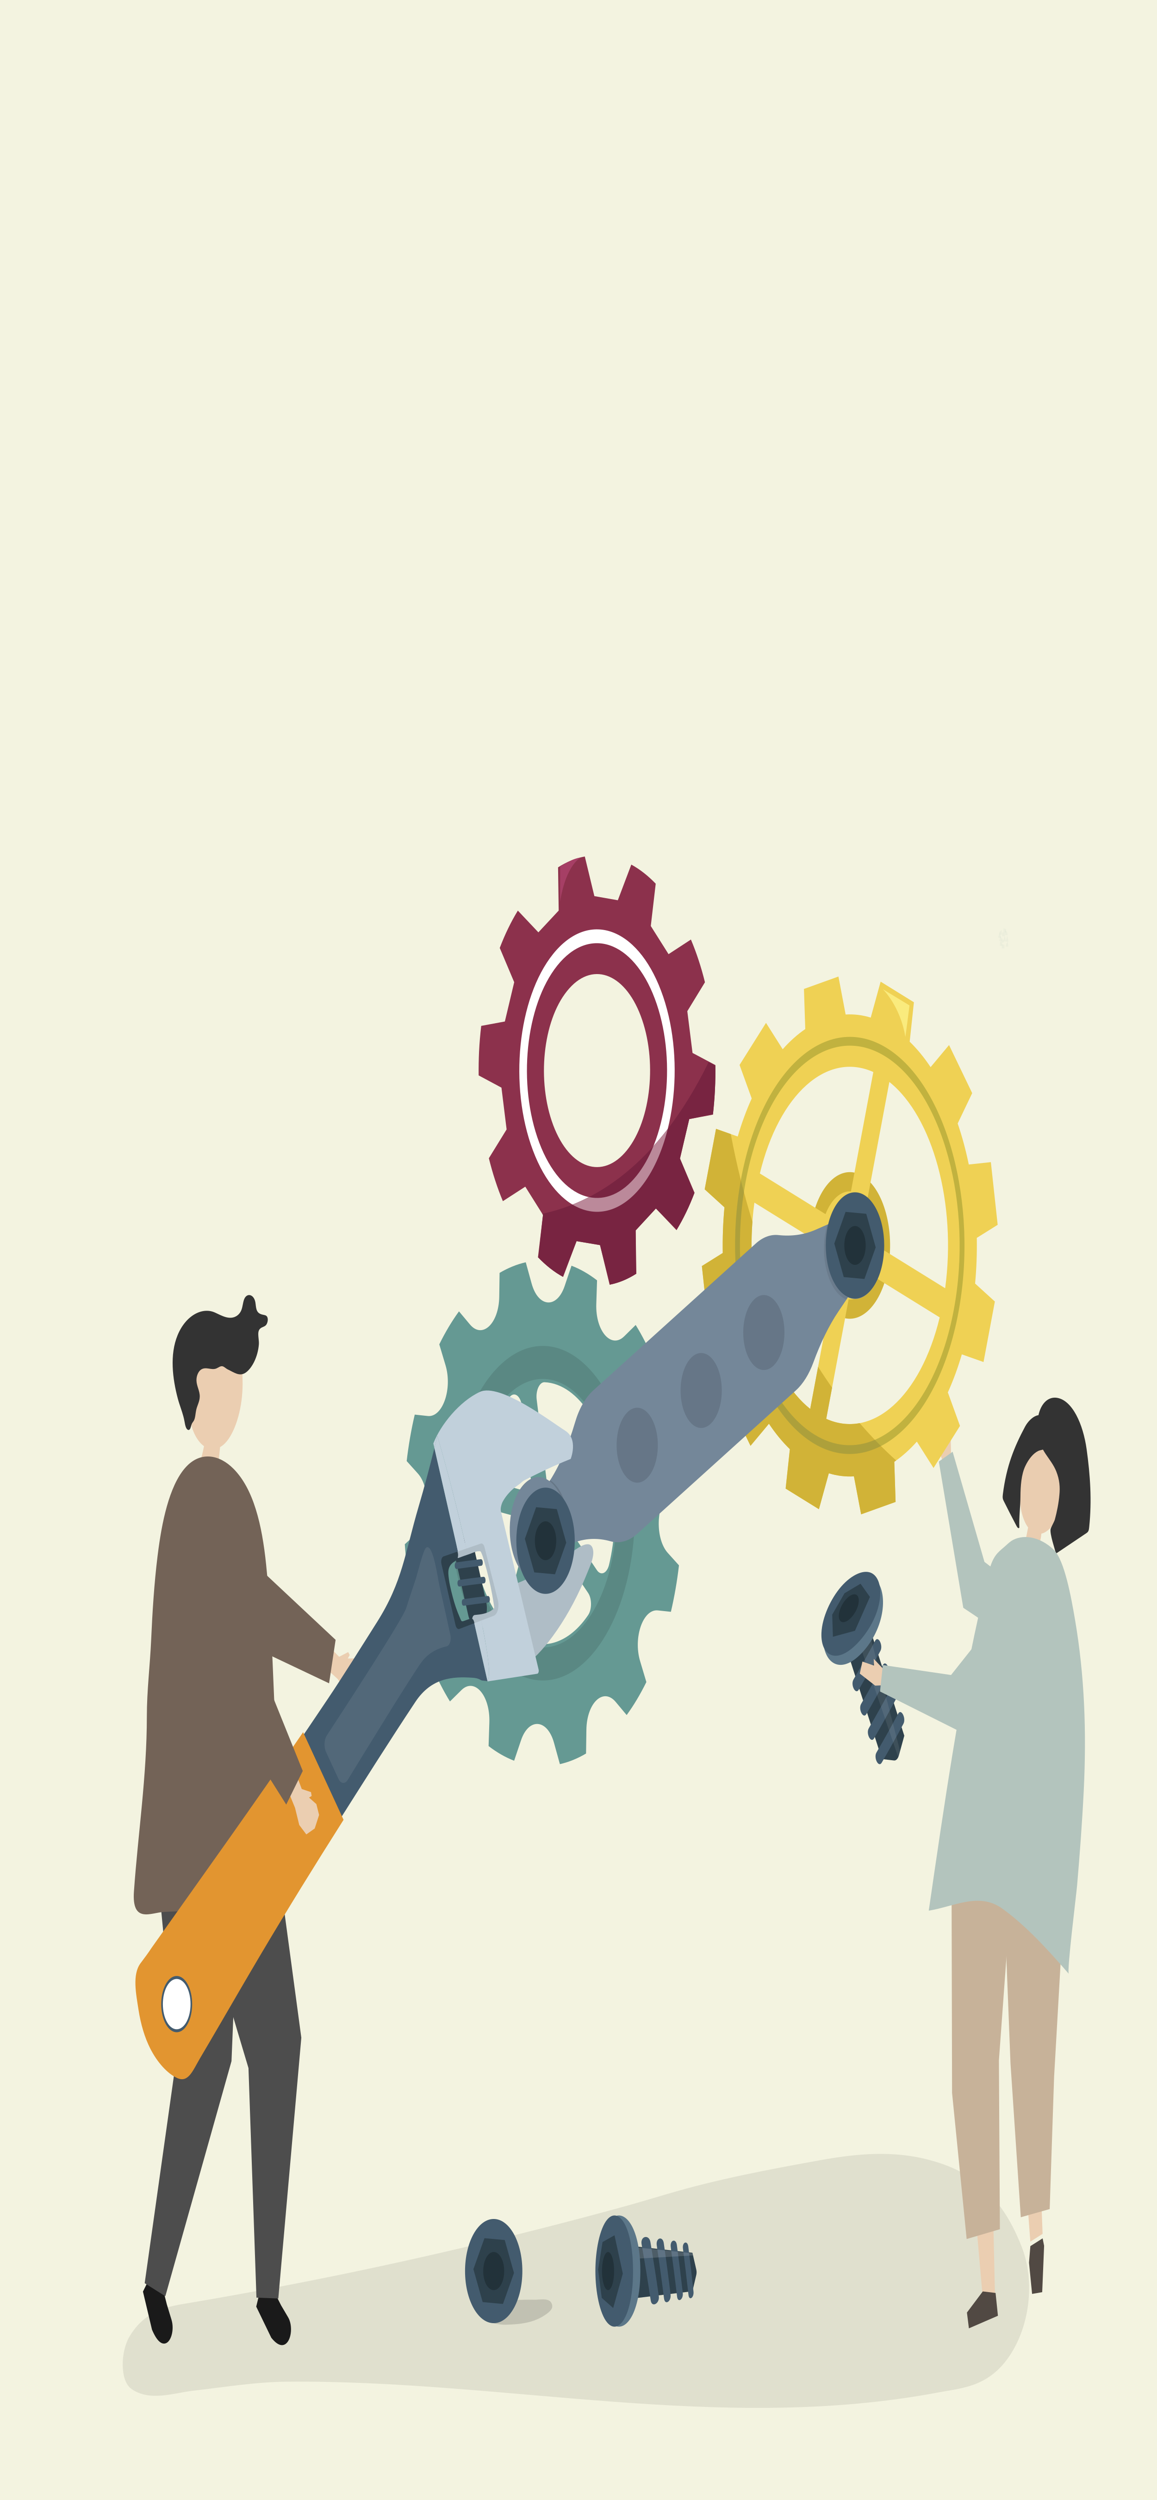 <svg width="250" height="540" viewBox="0 0 250 540" fill="none" xmlns="http://www.w3.org/2000/svg">
<rect x="0" y="0" width="250" height="540" fill="#808080" stroke="none"/>
<g clip-path="url(#clip0_564_190)">
<path d="M250 0H0V540H250V0Z" fill="#F3F3E0"/>
<path opacity="0.08" d="M134.071 476.827C137.407 475.913 140.741 474.923 144.074 473.934C155.093 470.663 166.114 468.614 177.154 466.616C184.993 465.197 192.882 464.444 200.715 466.529C207.45 468.321 215.583 471.92 220.784 485.354C223.702 492.889 222.461 502.405 218.171 508.822C213.638 515.602 207.885 515.799 202.873 516.747C155.76 525.658 108.9 513.964 61.772 514.45C55.104 514.519 48.329 515.645 41.666 516.403C37.619 516.864 32.358 518.826 28.381 515.991C25.868 514.2 26.056 507.953 27.968 504.716C31.459 498.808 36.719 498.138 40.691 497.469C51.081 495.719 61.467 493.785 71.848 491.673C92.61 487.447 113.353 482.498 134.071 476.827Z" fill="black"/>
<path d="M71.273 355.826L73.279 357.867L75.234 356.847L75.565 357.478L75.147 358.238L76.905 358.222L78.007 359.838L77.88 363.224L76.573 365.84L74.705 365.261L72.977 362.679L70.163 360.098L71.273 355.826Z" fill="#EBCEB1"/>
<path d="M72.516 354.205C69.2 351.1 65.883 347.996 62.566 344.891C60.233 342.707 57.9 340.522 55.566 338.338C54.797 337.618 53.983 336.97 53.241 336.161C51.901 334.7 51.193 332.235 49.939 330.491C48.951 329.116 47.693 328.228 46.464 328.58C44.561 329.126 43.216 332.566 42.977 336.041C42.822 338.301 43.047 340.553 43.408 342.713C43.554 343.581 43.916 347.005 44.29 347.593L47.285 352.298L71.106 363.595L72.516 354.205Z" fill="#736357"/>
<path d="M227.625 400.633L223.989 448.174L225.28 482.517L222.632 484.196L220.261 452.461L215.202 394.469L227.625 400.633Z" fill="#EBCEB1"/>
<path d="M222.637 485.165L222.345 488.723L223.009 495.485L225.195 495.109L225.607 485.092L225.285 483.486L222.637 485.165Z" fill="#514943"/>
<path d="M206.198 399.22L207.367 439.541L212.312 495.911L214.992 495.845L213.8 443.581L217.276 395.398L206.198 399.22Z" fill="#EBCEB1"/>
<path d="M212.356 494.947L208.931 499.511L209.358 502.92L215.629 500.204L215.119 495.278L212.356 494.947Z" fill="#514943"/>
<path d="M205.608 405.263L205.719 452.066L208.871 483.624L216.05 481.512L215.841 445.04L218.652 406.529L216.593 398.91L206.209 401.052L205.608 405.263Z" fill="#C7B299"/>
<path d="M218.346 445.729L220.569 478.924L226.812 477.157L227.766 448.592L229.953 410.427L227.625 403.449L216.761 405.285L218.346 445.729Z" fill="#C7B299"/>
<path d="M230.374 319.128C229.896 310.889 224.132 305.835 221.671 314.233C220.932 316.756 220.342 319.509 220.309 322.372C220.276 325.235 220.876 328.229 222.131 329.898C222.138 329.908 222.146 329.915 222.153 329.924C222.015 330.617 221.878 331.31 221.74 332.003C221.71 332.151 221.681 332.317 221.712 332.464C221.748 332.631 221.849 332.711 221.94 332.774C222.386 333.081 222.832 333.388 223.278 333.694C223.499 333.847 223.73 334.002 223.965 333.957C224.48 333.86 224.805 332.872 224.935 331.946C224.966 331.724 224.992 331.498 225.016 331.271C227.946 330.61 230.686 324.514 230.374 319.128Z" fill="#EACDB0"/>
<path d="M221.534 316.692C220.678 318.511 220.511 320.981 220.494 323.295C220.477 325.556 220.159 327.683 220.257 329.954C220.099 330.261 219.828 329.953 219.669 329.651C218.735 327.881 217.814 326.085 216.907 324.267C216.816 324.084 216.722 323.894 216.68 323.658C216.626 323.358 216.662 323.031 216.7 322.723C217.466 316.637 219.169 312.512 221.475 308.186C222.595 306.086 225.276 304.166 226.435 307.369C226.698 308.098 226.739 309.022 226.749 309.901C226.755 310.426 226.752 310.966 226.645 311.453C226.221 313.398 225.192 312.996 224.325 313.415C223.255 313.931 222.256 315.157 221.534 316.692Z" fill="#333333"/>
<path d="M228.909 322.9C228.76 324.673 228.362 326.623 227.928 328.218C227.777 328.771 227.051 329.95 226.999 330.338C226.847 331.462 227.91 334.496 228.161 335.585C230.348 334.114 232.535 332.644 234.722 331.173C234.89 331.06 235.066 330.937 235.179 330.683C235.282 330.452 235.318 330.146 235.349 329.853C235.952 324.088 235.571 318.648 234.798 313.065C234.026 307.485 231.661 302.465 228.42 301.934C225.802 301.505 223.694 304.475 224.232 309.596C224.638 313.462 227.082 314.94 228.236 317.826C228.961 319.638 229.074 321.267 228.909 322.9Z" fill="#333333"/>
<path d="M227.532 334.597C227.582 334.644 227.631 334.691 227.681 334.738C230.034 337.025 231.46 345.049 232.269 349.758C234.358 361.912 234.799 374.151 234.167 386.862C233.826 393.706 233.316 400.521 232.73 407.309C232.567 409.185 230.489 425.822 230.938 426.342C226.33 421.013 221.624 415.893 216.58 412.26C211.535 408.627 206.087 411.842 200.683 412.703C203.737 391.686 207.561 365.139 212.309 345.271C212.877 342.895 213.324 340.323 214.076 338.123C214.941 335.59 216.02 335.043 217.422 333.764C217.903 333.326 218.386 332.885 218.9 332.622C221.605 331.241 225.047 332.271 227.532 334.597Z" fill="#B3C4BD"/>
<path d="M202.889 313.404L202.32 306.911L203.834 306.395L204.764 310.701L205.412 309.852L205.527 315.504L203.997 316.428L202.889 313.404Z" fill="#EBCEB1"/>
<path d="M228.933 354.298C228.914 353.776 228.85 353.225 228.733 352.652C228.251 350.275 227.166 348.415 225.949 347.168C224.023 345.193 221.741 344.307 219.705 342.741C217.376 340.95 215.046 339.159 212.717 337.368L205.842 313.578L202.859 315.693L208.141 347.283C211.296 349.388 214.384 351.422 217.445 353.87C220.188 356.064 222.895 359.453 225.996 359.283C227.747 359.187 229.035 357.171 228.933 354.298Z" fill="#B3C4BD"/>
<path d="M175.371 263.908C173.819 272.185 176.253 281.18 180.807 284C185.361 286.82 190.311 282.396 191.862 274.119C193.414 265.843 190.98 256.847 186.426 254.027C181.872 251.208 176.922 255.631 175.371 263.908ZM180.706 267.211C181.254 264.29 183.001 262.729 184.608 263.724C186.215 264.719 187.074 267.894 186.527 270.815C185.979 273.736 184.232 275.298 182.625 274.303C181.018 273.307 180.159 270.133 180.706 267.211Z" fill="#D1B337"/>
<path d="M156.536 260.783C156.23 264.082 156.112 267.383 156.171 270.642L151.659 273.465L153.132 287.006L157.902 286.494C158.539 289.583 159.343 292.552 160.3 295.356L157.165 301.909L162.166 312.296L166.151 307.524C167.536 309.599 169.046 311.444 170.671 313.018L169.759 321.538L176.948 325.989L179.088 318.23C180.903 318.785 182.719 318.999 184.513 318.892L186.066 327.093L193.516 324.415L193.234 315.747C194.934 314.589 196.568 313.129 198.111 311.389L201.716 317.086L207.432 307.997L204.806 300.754C205.948 298.238 206.963 295.494 207.829 292.541L212.517 294.198L214.966 281.132L210.696 277.243C211.002 273.944 211.12 270.643 211.061 267.384L215.574 264.561L214.1 251.021L209.33 251.533C208.693 248.443 207.89 245.474 206.932 242.671L210.067 236.118L205.066 225.73L201.081 230.502C199.697 228.427 198.187 226.582 196.562 225.008L197.474 216.488L190.285 212.037L188.145 219.797C186.329 219.241 184.514 219.027 182.72 219.134L181.167 210.933L173.716 213.611L173.998 222.28C172.298 223.437 170.664 224.898 169.122 226.638L165.516 220.94L159.801 230.029L162.426 237.272C161.285 239.788 160.27 242.533 159.403 245.485L154.715 243.828L152.266 256.894L156.536 260.783ZM204.225 278.259L190.038 269.475C190.125 265.541 189.103 261.765 187.336 259.488L192.169 233.704C201.602 241.229 206.705 260.086 204.225 278.259ZM183.363 280.684C185.527 280.841 187.605 278.985 188.858 275.773L203.045 284.557C198.905 301.701 188.529 310.975 178.529 306.468L183.363 280.684ZM182.625 274.303C181.018 273.307 180.159 270.133 180.706 267.211C181.254 264.29 183.001 262.729 184.608 263.724C186.215 264.719 187.074 267.894 186.527 270.815C185.979 273.736 184.232 275.298 182.625 274.303ZM163.008 259.768L177.195 268.552C177.109 272.486 178.13 276.261 179.897 278.539L175.064 304.323C165.631 296.798 160.528 277.94 163.008 259.768ZM164.188 253.47C168.329 236.326 178.705 227.052 188.704 231.558L183.87 257.343C181.706 257.185 179.628 259.042 178.375 262.254L164.188 253.47Z" fill="#EFD154"/>
<path d="M160.155 254.488C164.563 230.976 178.673 218.365 191.609 226.375C204.546 234.384 211.485 260.029 207.078 283.54C202.67 307.051 188.56 319.663 175.624 311.653C162.687 303.643 155.748 277.999 160.155 254.488ZM161.144 255.1C156.923 277.62 163.57 302.183 175.961 309.855C188.352 317.527 201.868 305.448 206.089 282.928C210.31 260.407 203.664 235.844 191.272 228.172C178.881 220.499 165.365 232.579 161.144 255.1Z" fill="#C1B23F"/>
<path d="M162.58 263.891C161.329 280.724 166.343 297.366 175.064 304.323L176.771 295.217C177.775 296.802 178.783 298.308 179.791 299.738L178.53 306.469C180.948 307.559 183.388 307.836 185.758 307.397C188.545 310.632 191.221 313.294 193.636 315.454C193.502 315.55 193.37 315.656 193.235 315.748L193.517 324.417L186.066 327.095L184.513 318.894C182.719 319.001 180.904 318.787 179.088 318.231L176.948 325.991L169.759 321.539L170.671 313.02C169.046 311.446 167.536 309.6 166.152 307.526L162.167 312.298L157.166 301.91L160.301 295.357C159.343 292.554 158.54 289.585 157.902 286.495L153.133 287.007L151.659 273.467L156.172 270.644C156.113 267.384 156.23 264.084 156.536 260.784L152.267 256.896L154.716 243.83L157.902 244.956C159.196 251.808 160.783 258.107 162.58 263.891Z" fill="#D1B337"/>
<path d="M160.738 257.499C157.402 279.338 164.008 302.455 175.961 309.856C180.332 312.563 184.844 312.808 189.038 311.007C189.481 311.468 189.918 311.914 190.351 312.346C185.675 314.76 180.564 314.712 175.624 311.653C162.767 303.693 155.836 278.315 160.077 254.923C160.293 255.791 160.513 256.651 160.738 257.499Z" fill="#ADA03B"/>
<path d="M195.618 223.964C195.644 224.126 196.521 217.172 196.521 217.172L190.763 213.67C190.763 213.67 194.543 217.328 195.618 223.964Z" fill="#FAEB7D"/>
<path d="M89.988 331.257L87.467 333.555C87.587 335.288 87.751 337.02 87.964 338.747C88.176 340.474 88.432 342.169 88.729 343.831L91.548 343.962C94.755 344.112 96.622 350.608 94.858 355.477L93.3 359.777C94.461 362.569 95.773 365.159 97.224 367.513L99.704 365.062C102.522 362.278 105.927 366.208 105.738 372.028L105.572 377.15C107.362 378.535 109.209 379.592 111.093 380.316L112.572 375.925C114.247 370.952 118.276 371.262 119.714 376.473L120.978 381.055C121.932 380.837 122.885 380.538 123.835 380.152C124.785 379.767 125.718 379.301 126.632 378.761L126.705 373.638C126.787 367.809 130.361 364.416 133.041 367.623L135.407 370.454C136.943 368.344 138.368 365.96 139.663 363.323L138.315 358.815C136.783 353.692 138.945 347.506 142.147 347.848L144.966 348.15C145.728 344.898 146.31 341.54 146.708 338.116L144.291 335.428C141.555 332.384 141.726 325.062 144.593 322.448L147.114 320.151C146.995 318.418 146.83 316.685 146.618 314.958C146.406 313.231 146.15 311.536 145.852 309.875L143.033 309.743C139.826 309.594 137.959 303.097 139.724 298.228L141.282 293.929C140.12 291.136 138.808 288.547 137.358 286.192L134.877 288.643C132.059 291.428 128.655 287.498 128.843 281.678L129.009 276.556C127.22 275.171 125.372 274.114 123.488 273.39L122.009 277.781C120.335 282.754 116.305 282.444 114.867 277.233L113.603 272.651C112.65 272.869 111.696 273.168 110.746 273.554C109.796 273.939 108.863 274.404 107.949 274.945L107.877 280.068C107.795 285.897 104.22 289.29 101.541 286.083L99.175 283.252C97.639 285.362 96.214 287.746 94.918 290.383L96.267 294.891C97.799 300.013 95.637 306.2 92.434 305.858L89.616 305.556C88.854 308.808 88.272 312.166 87.874 315.59L90.29 318.278C93.026 321.321 92.856 328.644 89.988 331.257ZM114.9 321.131C114.803 321.266 114.707 321.408 114.616 321.562C114.485 321.78 114.365 322.011 114.255 322.253L102.332 318.991C103.528 311.504 106.4 305.096 110.333 301.533C111.321 300.638 112.51 301.671 112.751 303.63L114.9 321.131ZM127.423 310.548L119.183 320.544C118.845 320.209 118.485 319.97 118.116 319.828L115.967 302.326C115.726 300.365 116.563 298.513 117.668 298.56C121.393 298.719 124.905 301.317 127.614 305.672C128.447 307.01 128.348 309.426 127.423 310.548ZM117.469 322.544C118.778 322.723 119.759 324.797 119.661 327.176C119.563 329.555 118.422 331.339 117.113 331.16C115.803 330.982 114.822 328.908 114.92 326.529C115.018 324.149 116.159 322.365 117.469 322.544ZM121.221 327.614C121.265 326.86 121.244 326.095 121.156 325.349L129.333 315.43C130.238 314.332 131.481 315.033 131.863 316.886C132.116 318.109 132.325 319.378 132.485 320.688C133.223 326.696 132.85 332.682 131.614 337.941C131.167 339.844 129.848 340.453 128.967 339.141L121.221 327.614ZM112.528 349.992L116.883 333.997C117.787 334.166 118.719 333.773 119.506 332.802L127.08 344.075C127.914 345.316 127.912 347.639 127.073 348.871C125.266 351.527 123.103 353.486 120.681 354.468C118.281 355.441 115.887 355.35 113.648 354.368C112.59 353.903 112.045 351.766 112.528 349.992ZM103.704 325.422L113.396 328.073C113.491 329.081 113.705 330.061 114.04 330.939L109.635 347.115C109.142 348.924 107.835 349.419 107 348.086C104.611 344.268 102.842 339.09 102.095 333.015C101.917 331.562 101.804 330.111 101.752 328.67C101.682 326.707 102.633 325.129 103.704 325.422Z" fill="#659993"/>
<g opacity="0.11">
<path d="M97.466 324.146C98.287 304.279 107.849 289.33 118.78 290.822C129.711 292.315 137.937 309.692 137.116 329.559C136.295 349.426 126.733 364.375 115.802 362.883C104.87 361.39 96.645 344.013 97.466 324.146ZM101.379 324.68C100.719 340.627 107.321 354.574 116.095 355.772C124.869 356.969 132.543 344.971 133.203 329.025C133.862 313.079 127.26 299.131 118.486 297.934C109.712 296.735 102.038 308.734 101.379 324.68Z" fill="black"/>
</g>
<path d="M60.737 497.957L62.265 500.55C63.249 502.221 63.024 505.251 61.789 506.231C61.062 506.808 60.037 506.719 58.62 504.956L55.365 498.23L55.894 496.054L59.296 495.12L60.737 497.957Z" fill="#1A1A1A"/>
<path d="M57.542 383.956L65.109 440.146L60.135 496.472L55.413 496.293L53.69 446.707C53.69 446.707 37.31 392.376 38.248 391.199C39.185 390.023 57.542 383.956 57.542 383.956Z" fill="#4D4D4D"/>
<path d="M36.045 497.738L37.058 501.062C37.71 503.203 36.981 505.959 35.641 506.198C34.851 506.339 33.891 505.679 32.843 503.208L30.89 494.985L31.762 493.211L35.157 494.232L36.045 497.738Z" fill="#1A1A1A"/>
<path d="M52.371 387.513L50.023 445.204L35.725 495.988L31.264 493.168L38.048 445.038C38.048 445.038 31.697 384.17 32.788 383.577C33.88 382.984 52.371 387.513 52.371 387.513Z" fill="#4D4D4D"/>
<path d="M154.483 235.354C154.573 233.573 154.596 231.799 154.568 230.051L149.64 227.436L148.51 218.417L152.323 212.171C151.511 208.876 150.489 205.783 149.291 202.939L144.457 206.099L140.62 200.018L141.685 190.878C140.04 189.169 138.273 187.769 136.41 186.753L133.497 194.455L128.428 193.563L126.362 185C124.366 185.379 122.429 186.17 120.583 187.345L120.719 196.684L116.332 201.389L111.895 196.69C110.432 199.082 109.116 201.782 107.985 204.756L111.108 212.155L109.089 220.644L103.979 221.591C103.768 223.393 103.607 225.246 103.513 227.145C103.434 228.879 103.407 230.59 103.425 232.288L108.352 234.93L109.467 243.955L105.632 250.18C106.448 253.478 107.462 256.6 108.659 259.452L113.501 256.32L117.328 262.421L116.242 271.559C117.94 273.327 119.757 274.776 121.678 275.814L124.58 268.09L129.651 268.943L131.726 277.497C133.722 277.102 135.657 276.293 137.502 275.11L137.351 265.773L141.727 261.034L146.171 265.711C147.635 263.301 148.948 260.596 150.072 257.623L146.926 250.245L148.929 241.726L154.044 240.766C154.243 238.992 154.396 237.187 154.483 235.354ZM135.478 248.437C130.262 254.932 123.123 252.554 119.533 243.026C115.966 233.513 117.291 220.558 122.521 214.071C127.734 207.537 134.875 209.955 138.452 219.447C142.051 228.961 140.705 241.939 135.478 248.437Z" fill="#8C314C"/>
<path d="M142.841 214.013C137.605 200.121 127.146 196.559 119.5 206.076C111.86 215.606 109.907 234.582 115.158 248.498C120.394 262.386 130.846 265.93 138.486 256.413C146.132 246.896 148.08 227.899 142.841 214.013ZM137.556 253.946C130.665 262.53 121.237 259.334 116.515 246.806C111.778 234.255 113.54 217.138 120.43 208.542C127.328 199.958 136.761 203.171 141.484 215.702C146.21 228.227 144.453 245.362 137.556 253.946Z" fill="white"/>
<path d="M117.175 262.176L117.328 262.419L116.333 271.497L116.242 271.557C117.939 273.325 119.757 274.774 121.678 275.813L121.642 275.653L124.58 268.088L129.651 268.941L131.786 277.348L131.726 277.495C133.722 277.1 135.657 276.291 137.502 275.109L137.423 275.025L137.351 265.772L141.727 261.033L146.176 265.552L146.171 265.709C147.635 263.299 148.948 260.594 150.072 257.621L149.981 257.645L146.926 250.243L148.929 241.724L153.987 240.637L154.044 240.764C154.243 238.992 154.397 237.186 154.483 235.353C154.573 233.573 154.596 231.799 154.568 230.051L154.506 230.171L153.126 229.395C142.04 252.075 128.028 259.887 117.175 262.176Z" fill="#782441"/>
<path d="M138.486 256.413C141.109 253.148 143.061 248.768 144.283 243.86C143.257 245.19 142.221 246.431 141.179 247.588C140.201 249.998 138.992 252.159 137.556 253.946C134.42 257.853 130.758 259.312 127.254 258.569C126.056 259.186 124.872 259.724 123.708 260.19C128.517 263.087 133.989 262.016 138.486 256.413Z" fill="#BB899A"/>
<path d="M121.03 194.72L121.039 187.18C121.039 187.18 123.612 185.392 125.496 185.238C125.496 185.238 122.373 186.58 121.03 194.72Z" fill="#A63F65"/>
<path opacity="0.14" d="M118.529 499.478C118.911 499.148 119.256 498.745 119.317 498.32C119.383 497.857 119.173 497.391 118.915 497.132C118.181 496.392 116.492 496.753 115.64 496.741C114.107 496.717 112.574 496.742 111.042 496.83C110.339 496.869 102.665 497.231 103.386 499.622C104.019 501.718 108.118 502.186 109.253 502.144C111.117 502.077 112.993 501.979 114.826 501.427C115.767 501.144 116.696 500.742 117.58 500.166C117.796 500.026 118.178 499.783 118.529 499.478Z" fill="black"/>
<path d="M106.678 501.803C110.097 501.803 112.869 496.765 112.869 490.551C112.869 484.336 110.097 479.298 106.678 479.298C103.258 479.298 100.486 484.336 100.486 490.551C100.486 496.765 103.258 501.803 106.678 501.803Z" fill="#435B6E"/>
<path d="M104.292 497.251L102.292 490.146L104.678 483.446L109.063 483.85L111.063 490.955L108.678 497.656L104.292 497.251Z" fill="#2E414C"/>
<path d="M106.678 494.672C107.93 494.672 108.946 492.827 108.946 490.551C108.946 488.275 107.93 486.429 106.678 486.429C105.425 486.429 104.41 488.275 104.41 490.551C104.41 492.827 105.425 494.672 106.678 494.672Z" fill="#22323A"/>
<path d="M149.619 494.916L135.575 496.612V485.026L149.619 486.593L150.454 490.246C150.538 490.612 150.537 491.024 150.451 491.389L149.619 494.916Z" fill="#2E414C"/>
<path d="M147.533 495.284C147.15 491.889 146.724 488.437 146.253 484.916C146.052 483.413 144.72 483.824 144.935 485.379C145.437 489.011 145.892 492.569 146.3 496.068C146.469 497.514 147.691 496.686 147.533 495.284Z" fill="#435B6E"/>
<path d="M149.848 494.982C149.511 491.794 149.136 488.556 148.723 485.258C148.546 483.852 147.379 484.25 147.568 485.702C148.007 489.096 148.405 492.429 148.764 495.708C148.912 497.065 149.988 496.301 149.848 494.982Z" fill="#435B6E"/>
<path d="M142.355 495.982C141.814 492.171 141.21 488.276 140.538 484.281C140.25 482.567 138.32 482.965 138.634 484.751C139.364 488.906 140.019 492.952 140.605 496.908C140.847 498.537 142.578 497.551 142.355 495.982Z" fill="#435B6E"/>
<path d="M144.895 495.627C144.457 491.998 143.969 488.301 143.428 484.525C143.197 482.91 141.66 483.335 141.909 485.008C142.489 488.912 143.012 492.731 143.482 496.479C143.676 498.028 145.076 497.125 144.895 495.627Z" fill="#435B6E"/>
<path opacity="0.15" d="M149.752 487.173L137.577 487.87L137.901 485.477L149.606 486.707L149.752 487.173Z" fill="white"/>
<path d="M131.903 479.425C130.042 481.319 128.942 486.07 128.942 490.551C128.942 495.031 130.042 499.783 131.903 501.677C134.725 504.548 138.364 500.327 138.364 490.551C138.363 480.774 134.725 476.553 131.903 479.425Z" fill="#5C7789"/>
<path d="M136.782 490.551C136.782 500.327 133.641 504.548 131.205 501.677C129.598 499.783 128.648 495.031 128.648 490.551C128.648 486.07 129.598 481.319 131.205 479.425C133.641 476.553 136.782 480.774 136.782 490.551Z" fill="#435B6E"/>
<path d="M130.023 496.346L129.239 490.234L130.194 484.278L132.781 482.819L134.575 491.094L132.492 498.534L130.023 496.346Z" fill="#2E414C"/>
<path d="M132.691 490.551C132.691 493.156 131.972 494.957 131.205 494.626C130.545 494.341 130.075 492.532 130.075 490.551C130.075 488.57 130.545 486.761 131.205 486.476C131.972 486.145 132.691 487.946 132.691 490.551Z" fill="#22323A"/>
<path d="M190.565 379.957L182.871 356.011L187.705 350.972L195.399 374.918L194.227 379.173C194.031 379.884 193.62 380.313 193.183 380.262L190.565 379.957Z" fill="#2E414C"/>
<path d="M185.542 364.992C187.136 362.258 188.699 359.461 190.233 356.6C190.877 355.399 189.749 353.197 189.104 354.4C187.57 357.26 186.006 360.057 184.413 362.791C183.744 363.939 184.874 366.138 185.542 364.992Z" fill="#435B6E"/>
<path d="M187.199 370.242C188.792 367.508 190.356 364.71 191.89 361.85C192.534 360.649 191.405 358.447 190.761 359.649C189.226 362.51 187.663 365.307 186.07 368.041C185.401 369.189 186.531 371.388 187.199 370.242Z" fill="#435B6E"/>
<path d="M188.856 375.492C190.449 372.758 192.013 369.961 193.547 367.1C194.191 365.899 193.062 363.697 192.418 364.9C190.883 367.76 189.32 370.557 187.727 373.291C187.058 374.439 188.188 376.638 188.856 375.492Z" fill="#435B6E"/>
<path d="M190.513 380.742C192.106 378.008 193.67 375.211 195.204 372.35C195.848 371.149 194.72 368.947 194.075 370.15C192.541 373.01 190.977 375.807 189.384 378.541C188.715 379.689 189.845 381.888 190.513 380.742Z" fill="#435B6E"/>
<path opacity="0.08" d="M194.493 378.238L194.118 379.652L186.108 356.238L188.102 353.605L194.493 378.238Z" fill="white"/>
<path d="M188.966 340.954C187.081 339.387 184.152 340.545 181.913 343.116C179.674 345.686 177.854 349.981 177.846 353.72C177.834 359.391 181.778 362.158 186.663 356.548C191.549 350.939 191.824 343.329 188.966 340.954Z" fill="#5C7789"/>
<path d="M185.866 354.294C180.981 359.903 177.288 357.846 177.494 352.725C177.631 349.348 179.527 345.268 181.765 342.697C184.004 340.126 186.858 338.754 188.614 339.958C191.278 341.784 190.752 348.685 185.866 354.294Z" fill="#435B6E"/>
<path d="M179.82 348.764L182.479 344.139L185.937 342.083L187.97 344.935L184.74 352.24L179.972 353.538L179.82 348.764Z" fill="#2E414C"/>
<path d="M184.061 349.242C182.76 350.737 181.497 350.745 181.276 349.462C181.086 348.358 181.752 346.649 182.742 345.512C183.732 344.376 184.874 344.008 185.349 344.785C185.901 345.689 185.363 347.748 184.061 349.242Z" fill="#22323A"/>
<path d="M189.102 364.093L185.778 361.497L186.347 358.895L188.847 359.768L188.799 358.318L191.489 361.162L191.1 364.007L189.102 364.093Z" fill="#EBCEB1"/>
<path d="M222.039 345.941C221.786 345.69 221.495 345.495 221.166 345.367C219.803 344.838 218.358 345.51 217.128 346.713C215.18 348.618 213.549 351.649 211.732 353.94C209.654 356.561 207.577 359.182 205.499 361.803L190.761 359.65L190.151 365.362L207.664 374.131C210.329 370.408 212.926 366.752 215.7 363.359C218.187 360.317 221.209 357.97 222.787 353.116C223.678 350.375 223.429 347.319 222.039 345.941Z" fill="#B3C4BD"/>
<path d="M183.219 277.075C180.932 275.732 179.682 271.245 180.428 267.055C180.723 265.395 181.289 264.038 182.005 263.079L176.31 265.59C173.663 266.757 170.934 267.075 168.216 266.778C166.574 266.599 164.885 267.174 163.307 268.6L128.241 300.282C126.447 301.903 125.099 304.354 124.26 307.221C122.776 312.289 120.825 316.857 118.381 320.494L117.88 321.239L121.438 334.306L123.53 333.404C126.282 332.217 129.13 332.134 131.925 332.913C133.84 333.446 135.86 332.95 137.727 331.264L171.982 300.314C173.56 298.888 174.832 296.788 175.744 294.301C177.255 290.183 179.042 286.421 181.152 283.291L185.138 277.375C184.512 277.532 183.859 277.452 183.219 277.075Z" fill="#748799"/>
<g opacity="0.23">
<g opacity="0.34">
<path d="M179.326 264.342C178.54 267.463 178.487 271.274 179.461 274.518C180.286 277.262 181.755 279.165 183.286 279.971L182.822 280.685C181.166 279.978 179.676 278.042 178.796 275.114C177.774 271.712 177.817 267.774 178.721 264.566L179.326 264.342Z" fill="black"/>
</g>
</g>
<g opacity="0.34">
<g opacity="0.34">
<path d="M118.344 320.542C119.677 321.486 120.856 323.235 121.57 325.685C122.375 328.447 122.371 331.433 121.897 334.199L122.519 333.838C123.107 330.936 123.07 327.952 122.21 325.004C121.457 322.419 120.229 320.587 118.824 319.672L118.344 320.542Z" fill="black"/>
</g>
</g>
<path d="M190.187 263.893C188.546 258.43 184.779 256.42 181.773 259.402C178.767 262.385 177.661 269.232 179.302 274.695C180.943 280.157 184.711 282.168 187.716 279.185C190.722 276.202 191.828 269.355 190.187 263.893ZM183.462 275.517C181.589 274.416 180.561 270.764 181.167 267.359C181.772 263.954 183.782 262.087 185.655 263.187C187.528 264.288 188.556 267.94 187.95 271.345C187.345 274.749 185.335 276.617 183.462 275.517Z" fill="#748799"/>
<path d="M121.902 325.304C120.377 319.731 116.655 317.459 113.589 320.23C110.522 323 109.272 329.765 110.796 335.338C112.321 340.911 116.043 343.183 119.109 340.413C122.176 337.642 123.426 330.878 121.902 325.304ZM117.708 335.835C116.007 337.331 113.961 336.037 113.138 332.946C112.315 329.855 113.027 326.137 114.728 324.641C116.428 323.145 118.475 324.439 119.297 327.53C120.12 330.621 119.409 334.339 117.708 335.835Z" fill="#748799"/>
<path d="M189.207 277.129C191.673 272.648 191.673 265.383 189.207 260.901C186.742 256.42 182.744 256.42 180.279 260.901C177.813 265.383 177.813 272.648 180.279 277.129C182.744 281.61 186.742 281.61 189.207 277.129Z" fill="#435B6E"/>
<path d="M182.312 275.846L180.272 268.601L182.705 261.768L187.177 262.181L189.217 269.426L186.784 276.258L182.312 275.846Z" fill="#2E414C"/>
<path d="M184.745 273.216C186.022 273.216 187.057 271.335 187.057 269.014C187.057 266.692 186.022 264.811 184.745 264.811C183.467 264.811 182.432 266.692 182.432 269.014C182.432 271.335 183.467 273.216 184.745 273.216Z" fill="#22323A"/>
<path d="M52.064 292.985C49.434 294.58 46.627 291.091 44.089 293.396C42.438 294.895 41.316 298.67 41.046 302.482C40.92 304.258 40.961 306.115 41.314 307.669C41.542 308.678 41.894 309.523 42.288 310.237C42.814 311.191 43.427 311.906 44.084 312.372C43.83 313.649 43.523 314.885 43.167 316.058C44.462 316.501 45.758 316.944 47.053 317.386C47.221 315.782 47.389 314.179 47.556 312.575C47.922 312.368 48.282 312.094 48.628 311.737C50.723 309.579 52.249 304.762 52.405 299.813C52.478 297.495 52.275 295.222 52.064 292.985Z" fill="#EBCEB1"/>
<path d="M38.747 303.2C38.636 302.856 38.529 302.506 38.433 302.146C37.267 297.772 36.641 292.636 38.366 288.42C40.123 284.127 43.721 282.249 46.471 283.522C47.986 284.223 49.588 285.166 51.074 284.279C51.518 284.014 51.949 283.563 52.201 282.847C52.435 282.183 52.495 281.353 52.736 280.698C53.301 279.166 54.841 279.528 55.173 281.271C55.27 281.782 55.276 282.352 55.423 282.822C55.748 283.865 56.54 283.91 57.194 284.066C57.403 284.116 57.629 284.209 57.763 284.507C58.006 285.051 57.774 285.908 57.44 286.256C56.978 286.737 56.173 286.602 55.881 287.543C55.669 288.224 55.993 289.529 55.939 290.314C55.749 293.065 54.443 295.564 53.063 296.5C51.741 297.397 50.557 296.423 49.237 295.809C48.863 295.635 48.465 295.21 48.098 295.118C47.636 295.002 47.181 295.413 46.74 295.591C46.189 295.814 45.617 295.688 45.055 295.604C44.492 295.52 43.907 295.485 43.384 295.873C42.862 296.26 42.419 297.179 42.451 298.202C42.489 299.442 43.176 300.407 43.163 301.648C43.152 302.725 42.625 303.528 42.4 304.524C42.226 305.295 42.221 306.228 41.903 306.828C41.761 307.095 41.57 307.267 41.442 307.554C41.274 307.93 41.223 308.482 40.999 308.745C40.751 309.036 40.403 308.806 40.213 308.397C40.022 307.989 39.944 307.451 39.849 306.943C39.596 305.578 39.142 304.421 38.747 303.2Z" fill="#333333"/>
<path d="M34.043 336.13C33.309 342.068 32.932 348.131 32.663 354.193C32.415 359.784 31.73 365.106 31.73 370.721C31.73 383.618 29.843 395.872 28.942 408.52C28.437 415.611 32.653 413.1 35.482 412.971C39.102 412.804 42.721 412.638 46.34 412.472C49.291 412.336 52.276 412.192 55.125 410.792C57.668 409.543 62.2 406.078 62.174 400.725C62.158 397.585 61.113 393.646 60.777 390.494C60.41 387.046 60.133 383.568 59.906 380.081C58.991 366.044 58.936 351.829 57.498 337.906C56.617 329.371 54.799 321.604 50.428 317.23C47.422 314.221 43.59 313.554 40.56 316.482C36.993 319.928 35.218 327.379 34.253 334.507C34.18 335.047 34.11 335.588 34.043 336.13Z" fill="#736357"/>
<path d="M98.582 337.413L101.168 348.859C101.608 350.807 102.834 351.737 103.905 350.937C104.976 350.137 105.488 347.91 105.048 345.963L102.461 334.517C102.021 332.569 100.796 331.639 99.725 332.439C98.653 333.239 98.141 335.466 98.582 337.413Z" fill="#2E414C"/>
<path d="M100.116 345.419C101.884 345.158 103.653 344.929 105.423 344.732C105.924 344.676 106.024 346.091 105.518 346.148C103.747 346.345 101.979 346.574 100.211 346.835C99.709 346.91 99.611 345.494 100.116 345.419Z" fill="#435B6E"/>
<path d="M99.179 341.273C100.947 341.012 102.716 340.783 104.486 340.586C104.987 340.53 105.086 341.945 104.58 342.002C102.81 342.199 101.041 342.428 99.273 342.689C98.772 342.764 98.674 341.348 99.179 341.273Z" fill="#435B6E"/>
<path d="M98.586 337.476C100.354 337.215 102.123 336.986 103.893 336.788C104.394 336.733 104.493 338.148 103.987 338.205C102.217 338.402 100.448 338.631 98.68 338.892C98.179 338.966 98.081 337.551 98.586 337.476Z" fill="#435B6E"/>
<path d="M98.895 333.789C99.875 333.423 100.857 333.077 101.844 332.764C102.572 332.533 103.654 331.803 104.402 332.426C105.117 333.021 105.538 334.892 105.899 336.075C106.399 337.712 106.842 339.406 107.221 341.14C107.561 342.698 107.846 344.287 108.089 345.895C108.28 347.154 108.438 348.41 107.884 349.351C106.681 351.392 104.414 351.398 102.841 351.541C101.904 351.625 101.665 348.921 102.608 348.836C103.917 348.717 105.208 348.57 106.42 347.705C106.874 347.379 106.815 347.36 106.683 346.452C106.584 345.77 106.468 345.092 106.346 344.421C106.131 343.243 105.887 342.079 105.616 340.936C105.344 339.792 105.046 338.667 104.721 337.568C104.545 336.973 104.359 336.264 104.14 335.723C103.834 334.968 103.831 335.06 103.394 335.067C102.75 335.078 102.046 335.474 101.42 335.682C100.653 335.935 99.89 336.208 99.128 336.494C98.215 336.836 97.987 334.13 98.895 333.789Z" fill="#AFBDC6"/>
<path d="M95.499 335.867C96.186 335.427 96.892 335.174 97.577 334.72C97.683 334.641 97.789 334.565 97.894 334.494C98.8 333.877 99.452 336.333 98.543 337.039C98.308 337.222 98.071 337.393 97.832 337.552C97.279 338.016 96.804 338.682 96.879 339.946C96.977 341.606 97.41 343.352 97.801 344.853C98.216 346.443 98.725 347.939 99.329 349.318C99.687 350.133 99.658 350.323 100.204 350.136C100.691 349.968 101.176 349.788 101.662 349.615C102.157 349.439 102.468 350.08 102.523 350.791C102.715 351.32 102.73 352.028 102.377 352.52C101.332 353.977 99.891 355.459 98.608 353.823C97.948 352.983 97.646 351.384 97.296 350.135C96.876 348.637 96.456 347.138 96.036 345.64C95.443 343.523 94.155 340.509 94.419 337.997C94.533 336.907 94.943 336.224 95.499 335.867Z" fill="#2E414C"/>
<path d="M109.816 342.656C111.838 342.033 113.795 341.135 115.774 340.157C117.098 339.501 118.403 338.922 119.679 338.011C120.937 337.113 122.181 336.148 123.454 335.326C124.406 334.712 127.367 332.247 128.069 334.464C128.493 335.805 127.779 337.579 127.361 338.614C126.742 340.148 126.091 341.71 125.421 343.154C123.413 347.484 121.097 351.341 118.547 354.595C116.529 357.169 114.335 359.387 111.968 360.596C111.696 360.735 111.421 360.861 111.143 360.972C111.027 361.019 110.903 361.062 110.792 360.985C110.629 360.873 110.548 360.546 110.485 360.25C109.46 355.456 108.597 350.548 107.901 345.563C107.813 344.927 107.729 344.231 107.88 343.635C108.124 342.665 109.322 342.808 109.816 342.656Z" fill="#AFBDC6"/>
<path d="M95.834 336.187C95.433 336.325 95.222 337.1 95.388 337.821L98.435 351.043C98.571 351.632 98.915 351.979 99.24 351.855L102.48 350.615L105.344 363.186C105.26 363.003 104.255 363.104 103.898 362.892C103.262 362.512 102.716 362.431 102.043 362.387C97.754 362.105 93.219 362.389 89.754 367.608C84.181 376.001 78.718 384.665 73.254 393.29C67.71 402.039 62.217 410.897 56.835 419.976C56.728 420.157 56.62 420.339 56.513 420.521C53.851 425.018 51.218 429.568 48.576 434.102C47.202 436.46 45.827 438.814 44.444 441.154C42.958 443.671 42.072 446.224 39.816 445.224C37.802 444.332 35.74 442.013 34.342 439.265C33.195 437.009 32.393 434.305 31.938 431.351C31.447 428.162 30.62 424.218 32.375 421.892C33.145 420.872 33.906 419.858 34.636 418.743C45.928 402.807 57.431 386.907 68.53 370.375C69.317 369.204 70.104 368.032 70.892 366.865C73.808 362.548 78.633 354.854 81.471 350.362C87 341.612 87.468 335.567 90.471 325.369C91.683 321.252 92.804 317.047 93.863 312.793L98.949 335.115L95.834 336.187Z" fill="#435B6E"/>
<path d="M103.681 300.651C108.025 298.634 119.181 307.18 122.102 309.01C125.023 310.841 123.313 315.126 123.313 315.126C122.808 315.325 122.305 315.534 121.801 315.746C120.44 316.318 119.081 316.919 117.729 317.558C116.74 318.025 115.754 318.508 114.768 318.999C114.276 319.244 113.782 319.485 113.291 319.74C112.899 319.945 112.547 320.359 112.16 320.626C111.73 320.924 111.299 321.222 110.884 321.585C110.093 322.278 109.242 323.221 108.622 324.364C108.404 324.766 108.08 325.783 108.228 326.407C108.246 326.481 116.38 360.629 116.38 360.629C116.477 361.034 116.326 361.492 116.084 361.53L105.344 363.186C105.346 363.184 105.816 362.432 105.608 359.984C105.466 358.309 105.222 356.663 104.95 355.044C104.665 353.353 104.332 351.692 103.992 350.036L106.687 349.005C107.516 348.687 107.931 347.046 107.557 345.565L104.688 334.186C104.547 333.628 104.218 333.303 103.905 333.411L100.758 334.494C98.899 326.202 96.813 318.079 94.509 310.165C94.297 311.043 94.081 311.919 93.863 312.794L93.634 311.789C95.209 307.71 99.338 302.668 103.681 300.651Z" fill="#C1D0DB"/>
<path d="M103.992 350.037C104.332 351.693 104.665 353.354 104.95 355.045C105.222 356.663 105.467 358.309 105.609 359.984C105.816 362.433 105.346 363.185 105.344 363.186L102.48 350.616L103.992 350.037Z" fill="#C1D0DB"/>
<path d="M100.758 334.494L98.948 335.116L93.863 312.794C94.081 311.919 94.297 311.043 94.509 310.165C96.813 318.079 98.899 326.202 100.758 334.494Z" fill="#C1D0DB"/>
<path d="M74.237 393.08C74.136 393.238 74.037 393.396 73.936 393.554C68.031 402.874 62.18 412.309 56.448 421.98C56.333 422.173 56.219 422.367 56.104 422.561C53.27 427.351 50.464 432.197 47.651 437.028C46.187 439.539 44.722 442.047 43.249 444.54C41.666 447.22 40.723 449.939 38.319 448.875C36.174 447.924 33.978 445.454 32.489 442.527C31.266 440.124 30.413 437.244 29.928 434.098C29.405 430.7 28.524 426.499 30.393 424.022C31.213 422.935 32.023 421.855 32.801 420.667C43.521 405.539 54.879 389.723 65.493 374.151L74.237 393.08Z" fill="#E29530"/>
<path d="M36.074 428.399C34.744 430.429 34.571 434.033 35.688 436.45C36.804 438.868 38.788 439.182 40.118 437.153C41.448 435.123 41.621 431.519 40.504 429.102C39.388 426.684 37.404 426.37 36.074 428.399Z" fill="white"/>
<path opacity="0.08" d="M73.117 384.204L70.454 378.439C69.955 377.359 70.032 375.75 70.626 374.844C74.427 369.046 87.035 349.72 87.769 347.355C88.418 345.264 89.115 343.219 89.803 341.17C90.197 339.998 91.438 334.709 92.103 334.281C93.597 333.321 94.584 340.921 94.986 342.677C95.784 346.162 96.557 349.666 97.32 353.178C97.557 354.274 97.159 355.478 96.515 355.613C95.092 355.913 92.785 356.73 91.129 358.956C88.994 361.827 78.544 378.878 75.132 384.461C74.541 385.428 73.628 385.311 73.117 384.204Z" fill="white"/>
<path d="M36.028 428.232C37.441 426.076 39.555 426.411 40.741 428.979C41.927 431.547 41.743 435.389 40.33 437.544C38.917 439.7 36.803 439.365 35.617 436.798C34.431 434.23 34.616 430.387 36.028 428.232ZM36.256 428.724C34.992 430.652 34.827 434.088 35.888 436.385C36.948 438.681 38.839 438.981 40.103 437.053C41.367 435.124 41.532 431.688 40.471 429.392C39.41 427.095 37.519 426.796 36.256 428.724Z" fill="#435B6E"/>
<path d="M63.908 382.973L65.201 386.426L67.201 387.1L67.342 387.933L66.781 388.274L68.358 389.686L68.948 392.026L68.002 394.952L66.19 396.233L64.661 394.2L63.748 390.487L61.865 385.896L63.908 382.973Z" fill="#EBCEB1"/>
<path d="M65.418 382.531L51.925 349.073L52.906 329.649L41.817 328.503L41.783 353.717L43.308 360.356L61.849 389.79L65.418 382.531Z" fill="#736357"/>
<path d="M122.343 340.916C124.809 336.435 124.809 329.17 122.343 324.689C119.878 320.208 115.88 320.208 113.415 324.689C110.949 329.17 110.949 336.435 113.415 340.916C115.88 345.397 119.878 345.397 122.343 340.916Z" fill="#435B6E"/>
<path d="M115.448 339.635L113.408 332.39L115.841 325.557L120.313 325.97L122.352 333.214L119.92 340.047L115.448 339.635Z" fill="#2E414C"/>
<path d="M117.88 337.005C119.157 337.005 120.193 335.124 120.193 332.803C120.193 330.481 119.157 328.6 117.88 328.6C116.603 328.6 115.568 330.481 115.568 332.803C115.568 335.124 116.603 337.005 117.88 337.005Z" fill="#22323A"/>
<path opacity="0.27" d="M142.086 313.46C142.48 309.047 140.831 304.889 138.403 304.173C135.975 303.457 133.687 306.454 133.293 310.866C132.899 315.279 134.548 319.437 136.976 320.153C139.404 320.87 141.692 317.873 142.086 313.46Z" fill="#414C56"/>
<path opacity="0.27" d="M151.509 308.44C153.969 308.44 155.963 304.815 155.963 300.345C155.963 295.874 153.969 292.25 151.509 292.25C149.049 292.25 147.055 295.874 147.055 300.345C147.055 304.815 149.049 308.44 151.509 308.44Z" fill="#414C56"/>
<path opacity="0.27" d="M165.049 295.921C167.509 295.921 169.503 292.297 169.503 287.826C169.503 283.356 167.509 279.731 165.049 279.731C162.589 279.731 160.595 283.356 160.595 287.826C160.595 292.297 162.589 295.921 165.049 295.921Z" fill="#414C56"/>
<path opacity="0.109" d="M216.406 202.405C216.378 202.788 216.35 203.171 216.322 203.554C216.315 203.655 216.898 203.59 216.893 203.565C216.866 203.423 216.838 203.281 216.81 203.138C216.769 202.932 216.392 202.602 216.406 202.405Z" fill="#B3C4BD"/>
<path opacity="0.109" d="M216.533 201.408C216.533 201.671 216.533 201.933 216.533 202.195C216.533 202.271 217.104 202.272 217.104 202.197C217.104 201.934 217.104 201.671 217.104 201.408C217.104 201.408 216.533 201.408 216.533 201.408Z" fill="#B3C4BD"/>
<path opacity="0.109" d="M217.121 202.013C217.002 202.445 216.884 202.878 216.766 203.309C216.758 203.336 217.35 203.379 217.337 203.3C217.265 202.872 217.193 202.443 217.121 202.013Z" fill="#B3C4BD"/>
<path opacity="0.109" d="M217.382 204.031C217.35 204.17 217.318 204.309 217.287 204.448C217.284 204.46 217.866 204.526 217.857 204.417C217.826 204.03 217.794 203.644 217.762 203.257C217.778 203.45 217.428 203.831 217.382 204.031Z" fill="#B3C4BD"/>
<path opacity="0.109" d="M217.628 202.038C217.526 202.479 217.424 202.919 217.323 203.36C217.314 203.399 217.908 203.393 217.894 203.327C217.805 202.897 217.716 202.467 217.628 202.038Z" fill="#B3C4BD"/>
<path opacity="0.109" d="M215.979 201.382C215.958 201.534 215.938 201.687 215.918 201.839C215.912 201.883 216.493 201.942 216.489 201.869C216.468 201.493 216.448 201.116 216.428 200.74C216.438 200.933 216.006 201.176 215.979 201.382Z" fill="#B3C4BD"/>
<path opacity="0.109" d="M216.18 201.928C216.085 202.358 215.99 202.789 215.895 203.22C215.882 203.278 216.475 203.296 216.466 203.25C216.37 202.81 216.275 202.369 216.18 201.928Z" fill="#B3C4BD"/>
<path opacity="0.109" d="M216.474 203.944C216.473 204.227 216.472 204.51 216.472 204.792C216.471 204.873 217.043 204.874 217.043 204.797C217.042 204.554 217.041 204.311 217.041 204.069C217.04 204.025 216.473 203.984 216.474 203.944Z" fill="#B3C4BD"/>
<path opacity="0.109" d="M217.221 200.835C217.2 201.209 217.18 201.584 217.16 201.958C217.155 202.037 217.737 201.979 217.73 201.93C217.71 201.778 217.69 201.627 217.67 201.476C217.642 201.27 217.21 201.027 217.221 200.835Z" fill="#B3C4BD"/>
<path opacity="0.109" d="M216.106 203.145C216.082 203.517 216.059 203.889 216.036 204.261C216.029 204.363 216.612 204.317 216.606 204.285C216.583 204.132 216.56 203.979 216.537 203.826C216.505 203.617 216.094 203.341 216.106 203.145Z" fill="#B3C4BD"/>
<path opacity="0.109" d="M216.832 200.454C216.829 200.764 216.825 201.073 216.822 201.383C216.821 201.451 217.394 201.444 217.393 201.372C217.39 201.156 217.387 200.94 217.383 200.725C217.381 200.63 216.831 200.542 216.832 200.454Z" fill="#B3C4BD"/>
<path opacity="0.109" d="M216.058 201.258C215.922 201.672 215.786 202.085 215.651 202.499C215.646 202.515 216.232 202.619 216.221 202.541C216.167 202.113 216.112 201.686 216.058 201.258Z" fill="#B3C4BD"/>
</g>
<defs>
<clipPath id="clip0_564_190">
<rect width="250" height="540" fill="white"/>
</clipPath>
</defs>
</svg>
